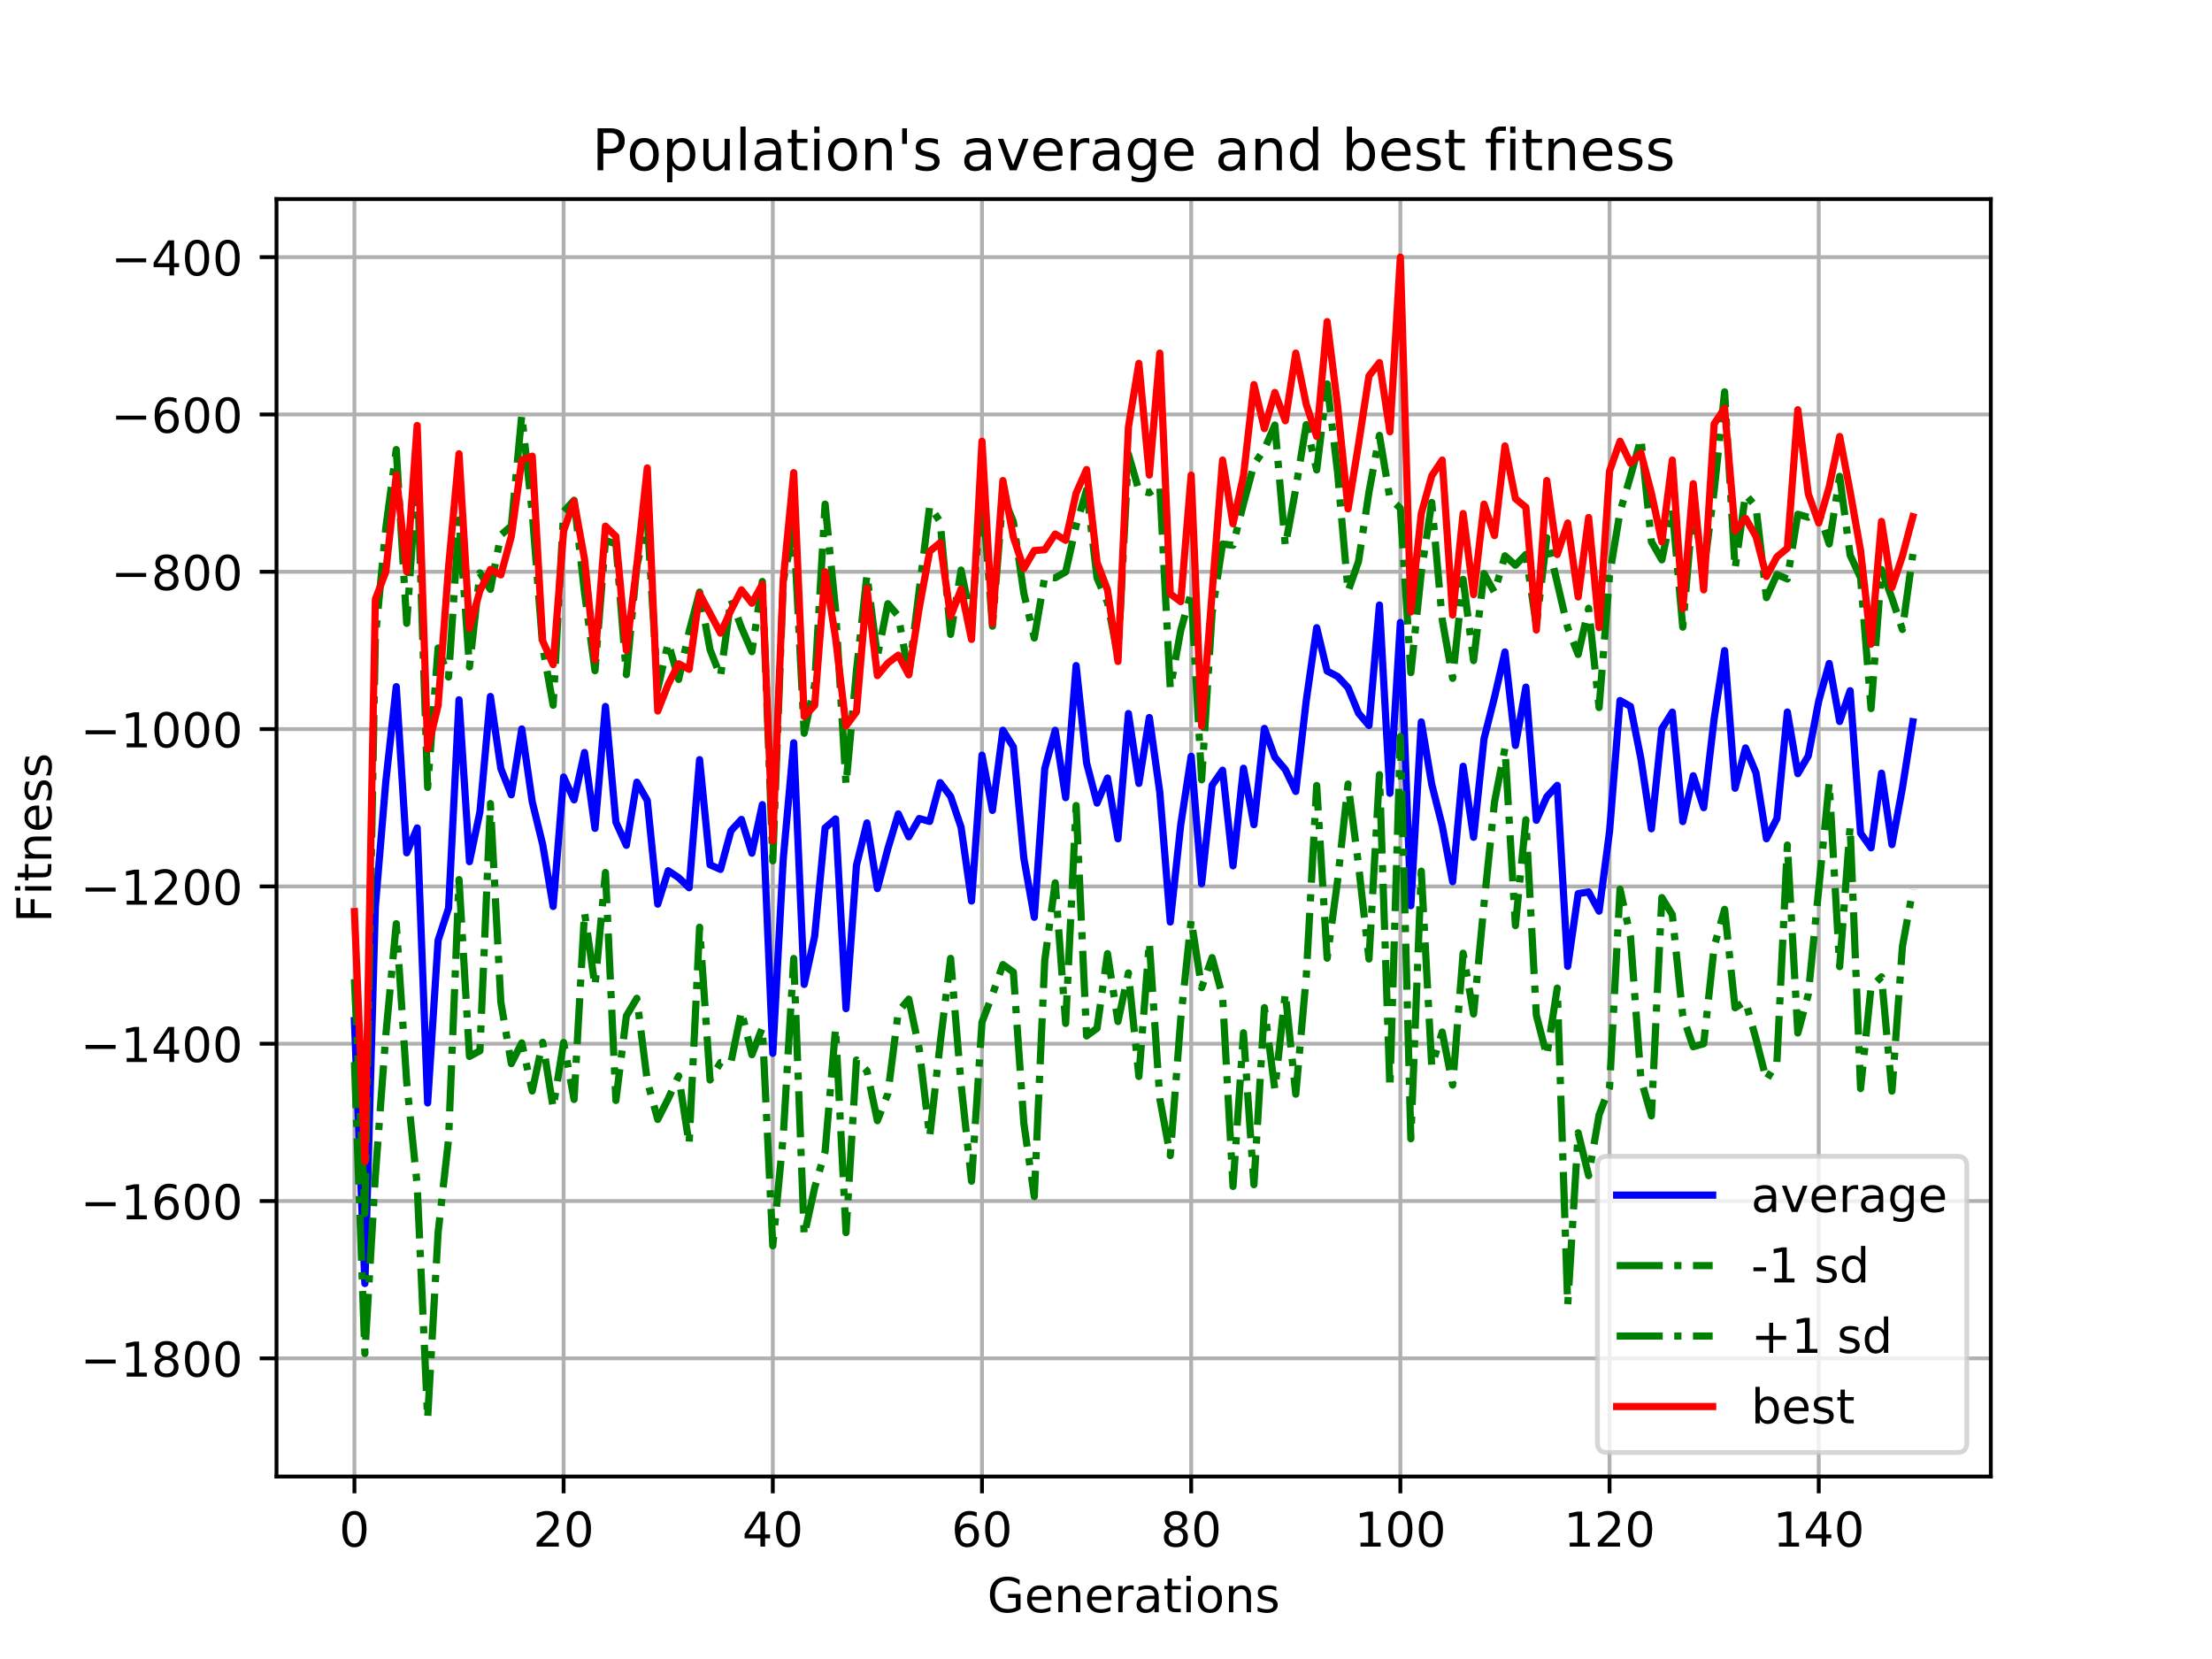 <?xml version="1.0" encoding="utf-8" standalone="no"?>
<!DOCTYPE svg PUBLIC "-//W3C//DTD SVG 1.1//EN"
  "http://www.w3.org/Graphics/SVG/1.1/DTD/svg11.dtd">
<!-- Created with matplotlib (https://matplotlib.org/) -->
<svg height="345.6pt" version="1.1" viewBox="0 0 460.8 345.6" width="460.8pt" xmlns="http://www.w3.org/2000/svg" xmlns:xlink="http://www.w3.org/1999/xlink">
 <defs>
  <style type="text/css">
*{stroke-linecap:butt;stroke-linejoin:round;}
  </style>
 </defs>
 <g id="figure_1">
  <g id="patch_1">
   <path d="M 0 345.6 
L 460.8 345.6 
L 460.8 0 
L 0 0 
z
" style="fill:#ffffff;"/>
  </g>
  <g id="axes_1">
   <g id="patch_2">
    <path d="M 57.6 307.584 
L 414.72 307.584 
L 414.72 41.472 
L 57.6 41.472 
z
" style="fill:#ffffff;"/>
   </g>
   <g id="matplotlib.axis_1">
    <g id="xtick_1">
     <g id="line2d_1">
      <path clip-path="url(#pb54d0f3dd9)" d="M 73.833 307.584 
L 73.833 41.472 
" style="fill:none;stroke:#b0b0b0;stroke-linecap:square;stroke-width:0.8;"/>
     </g>
     <g id="line2d_2">
      <defs>
       <path d="M 0 0 
L 0 3.5 
" id="m65de054821" style="stroke:#000000;stroke-width:0.8;"/>
      </defs>
      <g>
       <use style="stroke:#000000;stroke-width:0.8;" x="73.833" xlink:href="#m65de054821" y="307.584"/>
      </g>
     </g>
     <g id="text_1">
      <!-- 0 -->
      <defs>
       <path d="M 31.781 66.406 
Q 24.172 66.406 20.328 58.906 
Q 16.5 51.422 16.5 36.375 
Q 16.5 21.391 20.328 13.891 
Q 24.172 6.391 31.781 6.391 
Q 39.453 6.391 43.281 13.891 
Q 47.125 21.391 47.125 36.375 
Q 47.125 51.422 43.281 58.906 
Q 39.453 66.406 31.781 66.406 
z
M 31.781 74.219 
Q 44.047 74.219 50.516 64.516 
Q 56.984 54.828 56.984 36.375 
Q 56.984 17.969 50.516 8.266 
Q 44.047 -1.422 31.781 -1.422 
Q 19.531 -1.422 13.062 8.266 
Q 6.594 17.969 6.594 36.375 
Q 6.594 54.828 13.062 64.516 
Q 19.531 74.219 31.781 74.219 
z
" id="DejaVuSans-48"/>
      </defs>
      <g transform="translate(70.651 322.182)scale(0.1 -0.1)">
       <use xlink:href="#DejaVuSans-48"/>
      </g>
     </g>
    </g>
    <g id="xtick_2">
     <g id="line2d_3">
      <path clip-path="url(#pb54d0f3dd9)" d="M 117.411 307.584 
L 117.411 41.472 
" style="fill:none;stroke:#b0b0b0;stroke-linecap:square;stroke-width:0.8;"/>
     </g>
     <g id="line2d_4">
      <g>
       <use style="stroke:#000000;stroke-width:0.8;" x="117.411" xlink:href="#m65de054821" y="307.584"/>
      </g>
     </g>
     <g id="text_2">
      <!-- 20 -->
      <defs>
       <path d="M 19.188 8.297 
L 53.609 8.297 
L 53.609 0 
L 7.328 0 
L 7.328 8.297 
Q 12.938 14.109 22.625 23.891 
Q 32.328 33.688 34.812 36.531 
Q 39.547 41.844 41.422 45.531 
Q 43.312 49.219 43.312 52.781 
Q 43.312 58.594 39.234 62.25 
Q 35.156 65.922 28.609 65.922 
Q 23.969 65.922 18.812 64.312 
Q 13.672 62.703 7.812 59.422 
L 7.812 69.391 
Q 13.766 71.781 18.938 73 
Q 24.125 74.219 28.422 74.219 
Q 39.75 74.219 46.484 68.547 
Q 53.219 62.891 53.219 53.422 
Q 53.219 48.922 51.531 44.891 
Q 49.859 40.875 45.406 35.406 
Q 44.188 33.984 37.641 27.219 
Q 31.109 20.453 19.188 8.297 
z
" id="DejaVuSans-50"/>
      </defs>
      <g transform="translate(111.048 322.182)scale(0.1 -0.1)">
       <use xlink:href="#DejaVuSans-50"/>
       <use x="63.623" xlink:href="#DejaVuSans-48"/>
      </g>
     </g>
    </g>
    <g id="xtick_3">
     <g id="line2d_5">
      <path clip-path="url(#pb54d0f3dd9)" d="M 160.988 307.584 
L 160.988 41.472 
" style="fill:none;stroke:#b0b0b0;stroke-linecap:square;stroke-width:0.8;"/>
     </g>
     <g id="line2d_6">
      <g>
       <use style="stroke:#000000;stroke-width:0.8;" x="160.988" xlink:href="#m65de054821" y="307.584"/>
      </g>
     </g>
     <g id="text_3">
      <!-- 40 -->
      <defs>
       <path d="M 37.797 64.312 
L 12.891 25.391 
L 37.797 25.391 
z
M 35.203 72.906 
L 47.609 72.906 
L 47.609 25.391 
L 58.016 25.391 
L 58.016 17.188 
L 47.609 17.188 
L 47.609 0 
L 37.797 0 
L 37.797 17.188 
L 4.891 17.188 
L 4.891 26.703 
z
" id="DejaVuSans-52"/>
      </defs>
      <g transform="translate(154.626 322.182)scale(0.1 -0.1)">
       <use xlink:href="#DejaVuSans-52"/>
       <use x="63.623" xlink:href="#DejaVuSans-48"/>
      </g>
     </g>
    </g>
    <g id="xtick_4">
     <g id="line2d_7">
      <path clip-path="url(#pb54d0f3dd9)" d="M 204.566 307.584 
L 204.566 41.472 
" style="fill:none;stroke:#b0b0b0;stroke-linecap:square;stroke-width:0.8;"/>
     </g>
     <g id="line2d_8">
      <g>
       <use style="stroke:#000000;stroke-width:0.8;" x="204.566" xlink:href="#m65de054821" y="307.584"/>
      </g>
     </g>
     <g id="text_4">
      <!-- 60 -->
      <defs>
       <path d="M 33.016 40.375 
Q 26.375 40.375 22.484 35.828 
Q 18.609 31.297 18.609 23.391 
Q 18.609 15.531 22.484 10.953 
Q 26.375 6.391 33.016 6.391 
Q 39.656 6.391 43.531 10.953 
Q 47.406 15.531 47.406 23.391 
Q 47.406 31.297 43.531 35.828 
Q 39.656 40.375 33.016 40.375 
z
M 52.594 71.297 
L 52.594 62.312 
Q 48.875 64.062 45.094 64.984 
Q 41.312 65.922 37.594 65.922 
Q 27.828 65.922 22.672 59.328 
Q 17.531 52.734 16.797 39.406 
Q 19.672 43.656 24.016 45.922 
Q 28.375 48.188 33.594 48.188 
Q 44.578 48.188 50.953 41.516 
Q 57.328 34.859 57.328 23.391 
Q 57.328 12.156 50.688 5.359 
Q 44.047 -1.422 33.016 -1.422 
Q 20.359 -1.422 13.672 8.266 
Q 6.984 17.969 6.984 36.375 
Q 6.984 53.656 15.188 63.938 
Q 23.391 74.219 37.203 74.219 
Q 40.922 74.219 44.703 73.484 
Q 48.484 72.75 52.594 71.297 
z
" id="DejaVuSans-54"/>
      </defs>
      <g transform="translate(198.204 322.182)scale(0.1 -0.1)">
       <use xlink:href="#DejaVuSans-54"/>
       <use x="63.623" xlink:href="#DejaVuSans-48"/>
      </g>
     </g>
    </g>
    <g id="xtick_5">
     <g id="line2d_9">
      <path clip-path="url(#pb54d0f3dd9)" d="M 248.144 307.584 
L 248.144 41.472 
" style="fill:none;stroke:#b0b0b0;stroke-linecap:square;stroke-width:0.8;"/>
     </g>
     <g id="line2d_10">
      <g>
       <use style="stroke:#000000;stroke-width:0.8;" x="248.144" xlink:href="#m65de054821" y="307.584"/>
      </g>
     </g>
     <g id="text_5">
      <!-- 80 -->
      <defs>
       <path d="M 31.781 34.625 
Q 24.75 34.625 20.719 30.859 
Q 16.703 27.094 16.703 20.516 
Q 16.703 13.922 20.719 10.156 
Q 24.75 6.391 31.781 6.391 
Q 38.812 6.391 42.859 10.172 
Q 46.922 13.969 46.922 20.516 
Q 46.922 27.094 42.891 30.859 
Q 38.875 34.625 31.781 34.625 
z
M 21.922 38.812 
Q 15.578 40.375 12.031 44.719 
Q 8.5 49.078 8.5 55.328 
Q 8.5 64.062 14.719 69.141 
Q 20.953 74.219 31.781 74.219 
Q 42.672 74.219 48.875 69.141 
Q 55.078 64.062 55.078 55.328 
Q 55.078 49.078 51.531 44.719 
Q 48 40.375 41.703 38.812 
Q 48.828 37.156 52.797 32.312 
Q 56.781 27.484 56.781 20.516 
Q 56.781 9.906 50.312 4.234 
Q 43.844 -1.422 31.781 -1.422 
Q 19.734 -1.422 13.25 4.234 
Q 6.781 9.906 6.781 20.516 
Q 6.781 27.484 10.781 32.312 
Q 14.797 37.156 21.922 38.812 
z
M 18.312 54.391 
Q 18.312 48.734 21.844 45.562 
Q 25.391 42.391 31.781 42.391 
Q 38.141 42.391 41.719 45.562 
Q 45.312 48.734 45.312 54.391 
Q 45.312 60.062 41.719 63.234 
Q 38.141 66.406 31.781 66.406 
Q 25.391 66.406 21.844 63.234 
Q 18.312 60.062 18.312 54.391 
z
" id="DejaVuSans-56"/>
      </defs>
      <g transform="translate(241.781 322.182)scale(0.1 -0.1)">
       <use xlink:href="#DejaVuSans-56"/>
       <use x="63.623" xlink:href="#DejaVuSans-48"/>
      </g>
     </g>
    </g>
    <g id="xtick_6">
     <g id="line2d_11">
      <path clip-path="url(#pb54d0f3dd9)" d="M 291.722 307.584 
L 291.722 41.472 
" style="fill:none;stroke:#b0b0b0;stroke-linecap:square;stroke-width:0.8;"/>
     </g>
     <g id="line2d_12">
      <g>
       <use style="stroke:#000000;stroke-width:0.8;" x="291.722" xlink:href="#m65de054821" y="307.584"/>
      </g>
     </g>
     <g id="text_6">
      <!-- 100 -->
      <defs>
       <path d="M 12.406 8.297 
L 28.516 8.297 
L 28.516 63.922 
L 10.984 60.406 
L 10.984 69.391 
L 28.422 72.906 
L 38.281 72.906 
L 38.281 8.297 
L 54.391 8.297 
L 54.391 0 
L 12.406 0 
z
" id="DejaVuSans-49"/>
      </defs>
      <g transform="translate(282.178 322.182)scale(0.1 -0.1)">
       <use xlink:href="#DejaVuSans-49"/>
       <use x="63.623" xlink:href="#DejaVuSans-48"/>
       <use x="127.246" xlink:href="#DejaVuSans-48"/>
      </g>
     </g>
    </g>
    <g id="xtick_7">
     <g id="line2d_13">
      <path clip-path="url(#pb54d0f3dd9)" d="M 335.299 307.584 
L 335.299 41.472 
" style="fill:none;stroke:#b0b0b0;stroke-linecap:square;stroke-width:0.8;"/>
     </g>
     <g id="line2d_14">
      <g>
       <use style="stroke:#000000;stroke-width:0.8;" x="335.299" xlink:href="#m65de054821" y="307.584"/>
      </g>
     </g>
     <g id="text_7">
      <!-- 120 -->
      <g transform="translate(325.756 322.182)scale(0.1 -0.1)">
       <use xlink:href="#DejaVuSans-49"/>
       <use x="63.623" xlink:href="#DejaVuSans-50"/>
       <use x="127.246" xlink:href="#DejaVuSans-48"/>
      </g>
     </g>
    </g>
    <g id="xtick_8">
     <g id="line2d_15">
      <path clip-path="url(#pb54d0f3dd9)" d="M 378.877 307.584 
L 378.877 41.472 
" style="fill:none;stroke:#b0b0b0;stroke-linecap:square;stroke-width:0.8;"/>
     </g>
     <g id="line2d_16">
      <g>
       <use style="stroke:#000000;stroke-width:0.8;" x="378.877" xlink:href="#m65de054821" y="307.584"/>
      </g>
     </g>
     <g id="text_8">
      <!-- 140 -->
      <g transform="translate(369.334 322.182)scale(0.1 -0.1)">
       <use xlink:href="#DejaVuSans-49"/>
       <use x="63.623" xlink:href="#DejaVuSans-52"/>
       <use x="127.246" xlink:href="#DejaVuSans-48"/>
      </g>
     </g>
    </g>
    <g id="text_9">
     <!-- Generations -->
     <defs>
      <path d="M 59.516 10.406 
L 59.516 29.984 
L 43.406 29.984 
L 43.406 38.094 
L 69.281 38.094 
L 69.281 6.781 
Q 63.578 2.734 56.688 0.656 
Q 49.812 -1.422 42 -1.422 
Q 24.906 -1.422 15.25 8.562 
Q 5.609 18.562 5.609 36.375 
Q 5.609 54.25 15.25 64.234 
Q 24.906 74.219 42 74.219 
Q 49.125 74.219 55.547 72.453 
Q 61.969 70.703 67.391 67.281 
L 67.391 56.781 
Q 61.922 61.422 55.766 63.766 
Q 49.609 66.109 42.828 66.109 
Q 29.438 66.109 22.719 58.641 
Q 16.016 51.172 16.016 36.375 
Q 16.016 21.625 22.719 14.156 
Q 29.438 6.688 42.828 6.688 
Q 48.047 6.688 52.141 7.594 
Q 56.25 8.5 59.516 10.406 
z
" id="DejaVuSans-71"/>
      <path d="M 56.203 29.594 
L 56.203 25.203 
L 14.891 25.203 
Q 15.484 15.922 20.484 11.062 
Q 25.484 6.203 34.422 6.203 
Q 39.594 6.203 44.453 7.469 
Q 49.312 8.734 54.109 11.281 
L 54.109 2.781 
Q 49.266 0.734 44.188 -0.344 
Q 39.109 -1.422 33.891 -1.422 
Q 20.797 -1.422 13.156 6.188 
Q 5.516 13.812 5.516 26.812 
Q 5.516 40.234 12.766 48.109 
Q 20.016 56 32.328 56 
Q 43.359 56 49.781 48.891 
Q 56.203 41.797 56.203 29.594 
z
M 47.219 32.234 
Q 47.125 39.594 43.094 43.984 
Q 39.062 48.391 32.422 48.391 
Q 24.906 48.391 20.391 44.141 
Q 15.875 39.891 15.188 32.172 
z
" id="DejaVuSans-101"/>
      <path d="M 54.891 33.016 
L 54.891 0 
L 45.906 0 
L 45.906 32.719 
Q 45.906 40.484 42.875 44.328 
Q 39.844 48.188 33.797 48.188 
Q 26.516 48.188 22.312 43.547 
Q 18.109 38.922 18.109 30.906 
L 18.109 0 
L 9.078 0 
L 9.078 54.688 
L 18.109 54.688 
L 18.109 46.188 
Q 21.344 51.125 25.703 53.562 
Q 30.078 56 35.797 56 
Q 45.219 56 50.047 50.172 
Q 54.891 44.344 54.891 33.016 
z
" id="DejaVuSans-110"/>
      <path d="M 41.109 46.297 
Q 39.594 47.172 37.812 47.578 
Q 36.031 48 33.891 48 
Q 26.266 48 22.188 43.047 
Q 18.109 38.094 18.109 28.812 
L 18.109 0 
L 9.078 0 
L 9.078 54.688 
L 18.109 54.688 
L 18.109 46.188 
Q 20.953 51.172 25.484 53.578 
Q 30.031 56 36.531 56 
Q 37.453 56 38.578 55.875 
Q 39.703 55.766 41.062 55.516 
z
" id="DejaVuSans-114"/>
      <path d="M 34.281 27.484 
Q 23.391 27.484 19.188 25 
Q 14.984 22.516 14.984 16.5 
Q 14.984 11.719 18.141 8.906 
Q 21.297 6.109 26.703 6.109 
Q 34.188 6.109 38.703 11.406 
Q 43.219 16.703 43.219 25.484 
L 43.219 27.484 
z
M 52.203 31.203 
L 52.203 0 
L 43.219 0 
L 43.219 8.297 
Q 40.141 3.328 35.547 0.953 
Q 30.953 -1.422 24.312 -1.422 
Q 15.922 -1.422 10.953 3.297 
Q 6 8.016 6 15.922 
Q 6 25.141 12.172 29.828 
Q 18.359 34.516 30.609 34.516 
L 43.219 34.516 
L 43.219 35.406 
Q 43.219 41.609 39.141 45 
Q 35.062 48.391 27.688 48.391 
Q 23 48.391 18.547 47.266 
Q 14.109 46.141 10.016 43.891 
L 10.016 52.203 
Q 14.938 54.109 19.578 55.047 
Q 24.219 56 28.609 56 
Q 40.484 56 46.344 49.844 
Q 52.203 43.703 52.203 31.203 
z
" id="DejaVuSans-97"/>
      <path d="M 18.312 70.219 
L 18.312 54.688 
L 36.812 54.688 
L 36.812 47.703 
L 18.312 47.703 
L 18.312 18.016 
Q 18.312 11.328 20.141 9.422 
Q 21.969 7.516 27.594 7.516 
L 36.812 7.516 
L 36.812 0 
L 27.594 0 
Q 17.188 0 13.234 3.875 
Q 9.281 7.766 9.281 18.016 
L 9.281 47.703 
L 2.688 47.703 
L 2.688 54.688 
L 9.281 54.688 
L 9.281 70.219 
z
" id="DejaVuSans-116"/>
      <path d="M 9.422 54.688 
L 18.406 54.688 
L 18.406 0 
L 9.422 0 
z
M 9.422 75.984 
L 18.406 75.984 
L 18.406 64.594 
L 9.422 64.594 
z
" id="DejaVuSans-105"/>
      <path d="M 30.609 48.391 
Q 23.391 48.391 19.188 42.75 
Q 14.984 37.109 14.984 27.297 
Q 14.984 17.484 19.156 11.844 
Q 23.344 6.203 30.609 6.203 
Q 37.797 6.203 41.984 11.859 
Q 46.188 17.531 46.188 27.297 
Q 46.188 37.016 41.984 42.703 
Q 37.797 48.391 30.609 48.391 
z
M 30.609 56 
Q 42.328 56 49.016 48.375 
Q 55.719 40.766 55.719 27.297 
Q 55.719 13.875 49.016 6.219 
Q 42.328 -1.422 30.609 -1.422 
Q 18.844 -1.422 12.172 6.219 
Q 5.516 13.875 5.516 27.297 
Q 5.516 40.766 12.172 48.375 
Q 18.844 56 30.609 56 
z
" id="DejaVuSans-111"/>
      <path d="M 44.281 53.078 
L 44.281 44.578 
Q 40.484 46.531 36.375 47.5 
Q 32.281 48.484 27.875 48.484 
Q 21.188 48.484 17.844 46.438 
Q 14.5 44.391 14.5 40.281 
Q 14.5 37.156 16.891 35.375 
Q 19.281 33.594 26.516 31.984 
L 29.594 31.297 
Q 39.156 29.25 43.188 25.516 
Q 47.219 21.781 47.219 15.094 
Q 47.219 7.469 41.188 3.016 
Q 35.156 -1.422 24.609 -1.422 
Q 20.219 -1.422 15.453 -0.562 
Q 10.688 0.297 5.422 2 
L 5.422 11.281 
Q 10.406 8.688 15.234 7.391 
Q 20.062 6.109 24.812 6.109 
Q 31.156 6.109 34.562 8.281 
Q 37.984 10.453 37.984 14.406 
Q 37.984 18.062 35.516 20.016 
Q 33.062 21.969 24.703 23.781 
L 21.578 24.516 
Q 13.234 26.266 9.516 29.906 
Q 5.812 33.547 5.812 39.891 
Q 5.812 47.609 11.281 51.797 
Q 16.75 56 26.812 56 
Q 31.781 56 36.172 55.266 
Q 40.578 54.547 44.281 53.078 
z
" id="DejaVuSans-115"/>
     </defs>
     <g transform="translate(205.662 335.861)scale(0.1 -0.1)">
      <use xlink:href="#DejaVuSans-71"/>
      <use x="77.49" xlink:href="#DejaVuSans-101"/>
      <use x="139.014" xlink:href="#DejaVuSans-110"/>
      <use x="202.393" xlink:href="#DejaVuSans-101"/>
      <use x="263.916" xlink:href="#DejaVuSans-114"/>
      <use x="305.029" xlink:href="#DejaVuSans-97"/>
      <use x="366.309" xlink:href="#DejaVuSans-116"/>
      <use x="405.518" xlink:href="#DejaVuSans-105"/>
      <use x="433.301" xlink:href="#DejaVuSans-111"/>
      <use x="494.482" xlink:href="#DejaVuSans-110"/>
      <use x="557.861" xlink:href="#DejaVuSans-115"/>
     </g>
    </g>
   </g>
   <g id="matplotlib.axis_2">
    <g id="ytick_1">
     <g id="line2d_17">
      <path clip-path="url(#pb54d0f3dd9)" d="M 57.6 282.974 
L 414.72 282.974 
" style="fill:none;stroke:#b0b0b0;stroke-linecap:square;stroke-width:0.8;"/>
     </g>
     <g id="line2d_18">
      <defs>
       <path d="M 0 0 
L -3.5 0 
" id="mb002c8ef7f" style="stroke:#000000;stroke-width:0.8;"/>
      </defs>
      <g>
       <use style="stroke:#000000;stroke-width:0.8;" x="57.6" xlink:href="#mb002c8ef7f" y="282.974"/>
      </g>
     </g>
     <g id="text_10">
      <!-- −1800 -->
      <defs>
       <path d="M 10.594 35.5 
L 73.188 35.5 
L 73.188 27.203 
L 10.594 27.203 
z
" id="DejaVuSans-8722"/>
      </defs>
      <g transform="translate(16.77 286.773)scale(0.1 -0.1)">
       <use xlink:href="#DejaVuSans-8722"/>
       <use x="83.789" xlink:href="#DejaVuSans-49"/>
       <use x="147.412" xlink:href="#DejaVuSans-56"/>
       <use x="211.035" xlink:href="#DejaVuSans-48"/>
       <use x="274.658" xlink:href="#DejaVuSans-48"/>
      </g>
     </g>
    </g>
    <g id="ytick_2">
     <g id="line2d_19">
      <path clip-path="url(#pb54d0f3dd9)" d="M 57.6 250.202 
L 414.72 250.202 
" style="fill:none;stroke:#b0b0b0;stroke-linecap:square;stroke-width:0.8;"/>
     </g>
     <g id="line2d_20">
      <g>
       <use style="stroke:#000000;stroke-width:0.8;" x="57.6" xlink:href="#mb002c8ef7f" y="250.202"/>
      </g>
     </g>
     <g id="text_11">
      <!-- −1600 -->
      <g transform="translate(16.77 254.001)scale(0.1 -0.1)">
       <use xlink:href="#DejaVuSans-8722"/>
       <use x="83.789" xlink:href="#DejaVuSans-49"/>
       <use x="147.412" xlink:href="#DejaVuSans-54"/>
       <use x="211.035" xlink:href="#DejaVuSans-48"/>
       <use x="274.658" xlink:href="#DejaVuSans-48"/>
      </g>
     </g>
    </g>
    <g id="ytick_3">
     <g id="line2d_21">
      <path clip-path="url(#pb54d0f3dd9)" d="M 57.6 217.429 
L 414.72 217.429 
" style="fill:none;stroke:#b0b0b0;stroke-linecap:square;stroke-width:0.8;"/>
     </g>
     <g id="line2d_22">
      <g>
       <use style="stroke:#000000;stroke-width:0.8;" x="57.6" xlink:href="#mb002c8ef7f" y="217.429"/>
      </g>
     </g>
     <g id="text_12">
      <!-- −1400 -->
      <g transform="translate(16.77 221.229)scale(0.1 -0.1)">
       <use xlink:href="#DejaVuSans-8722"/>
       <use x="83.789" xlink:href="#DejaVuSans-49"/>
       <use x="147.412" xlink:href="#DejaVuSans-52"/>
       <use x="211.035" xlink:href="#DejaVuSans-48"/>
       <use x="274.658" xlink:href="#DejaVuSans-48"/>
      </g>
     </g>
    </g>
    <g id="ytick_4">
     <g id="line2d_23">
      <path clip-path="url(#pb54d0f3dd9)" d="M 57.6 184.657 
L 414.72 184.657 
" style="fill:none;stroke:#b0b0b0;stroke-linecap:square;stroke-width:0.8;"/>
     </g>
     <g id="line2d_24">
      <g>
       <use style="stroke:#000000;stroke-width:0.8;" x="57.6" xlink:href="#mb002c8ef7f" y="184.657"/>
      </g>
     </g>
     <g id="text_13">
      <!-- −1200 -->
      <g transform="translate(16.77 188.456)scale(0.1 -0.1)">
       <use xlink:href="#DejaVuSans-8722"/>
       <use x="83.789" xlink:href="#DejaVuSans-49"/>
       <use x="147.412" xlink:href="#DejaVuSans-50"/>
       <use x="211.035" xlink:href="#DejaVuSans-48"/>
       <use x="274.658" xlink:href="#DejaVuSans-48"/>
      </g>
     </g>
    </g>
    <g id="ytick_5">
     <g id="line2d_25">
      <path clip-path="url(#pb54d0f3dd9)" d="M 57.6 151.885 
L 414.72 151.885 
" style="fill:none;stroke:#b0b0b0;stroke-linecap:square;stroke-width:0.8;"/>
     </g>
     <g id="line2d_26">
      <g>
       <use style="stroke:#000000;stroke-width:0.8;" x="57.6" xlink:href="#mb002c8ef7f" y="151.885"/>
      </g>
     </g>
     <g id="text_14">
      <!-- −1000 -->
      <g transform="translate(16.77 155.684)scale(0.1 -0.1)">
       <use xlink:href="#DejaVuSans-8722"/>
       <use x="83.789" xlink:href="#DejaVuSans-49"/>
       <use x="147.412" xlink:href="#DejaVuSans-48"/>
       <use x="211.035" xlink:href="#DejaVuSans-48"/>
       <use x="274.658" xlink:href="#DejaVuSans-48"/>
      </g>
     </g>
    </g>
    <g id="ytick_6">
     <g id="line2d_27">
      <path clip-path="url(#pb54d0f3dd9)" d="M 57.6 119.113 
L 414.72 119.113 
" style="fill:none;stroke:#b0b0b0;stroke-linecap:square;stroke-width:0.8;"/>
     </g>
     <g id="line2d_28">
      <g>
       <use style="stroke:#000000;stroke-width:0.8;" x="57.6" xlink:href="#mb002c8ef7f" y="119.113"/>
      </g>
     </g>
     <g id="text_15">
      <!-- −800 -->
      <g transform="translate(23.133 122.912)scale(0.1 -0.1)">
       <use xlink:href="#DejaVuSans-8722"/>
       <use x="83.789" xlink:href="#DejaVuSans-56"/>
       <use x="147.412" xlink:href="#DejaVuSans-48"/>
       <use x="211.035" xlink:href="#DejaVuSans-48"/>
      </g>
     </g>
    </g>
    <g id="ytick_7">
     <g id="line2d_29">
      <path clip-path="url(#pb54d0f3dd9)" d="M 57.6 86.34 
L 414.72 86.34 
" style="fill:none;stroke:#b0b0b0;stroke-linecap:square;stroke-width:0.8;"/>
     </g>
     <g id="line2d_30">
      <g>
       <use style="stroke:#000000;stroke-width:0.8;" x="57.6" xlink:href="#mb002c8ef7f" y="86.34"/>
      </g>
     </g>
     <g id="text_16">
      <!-- −600 -->
      <g transform="translate(23.133 90.139)scale(0.1 -0.1)">
       <use xlink:href="#DejaVuSans-8722"/>
       <use x="83.789" xlink:href="#DejaVuSans-54"/>
       <use x="147.412" xlink:href="#DejaVuSans-48"/>
       <use x="211.035" xlink:href="#DejaVuSans-48"/>
      </g>
     </g>
    </g>
    <g id="ytick_8">
     <g id="line2d_31">
      <path clip-path="url(#pb54d0f3dd9)" d="M 57.6 53.568 
L 414.72 53.568 
" style="fill:none;stroke:#b0b0b0;stroke-linecap:square;stroke-width:0.8;"/>
     </g>
     <g id="line2d_32">
      <g>
       <use style="stroke:#000000;stroke-width:0.8;" x="57.6" xlink:href="#mb002c8ef7f" y="53.568"/>
      </g>
     </g>
     <g id="text_17">
      <!-- −400 -->
      <g transform="translate(23.133 57.367)scale(0.1 -0.1)">
       <use xlink:href="#DejaVuSans-8722"/>
       <use x="83.789" xlink:href="#DejaVuSans-52"/>
       <use x="147.412" xlink:href="#DejaVuSans-48"/>
       <use x="211.035" xlink:href="#DejaVuSans-48"/>
      </g>
     </g>
    </g>
    <g id="text_18">
     <!-- Fitness -->
     <defs>
      <path d="M 9.812 72.906 
L 51.703 72.906 
L 51.703 64.594 
L 19.672 64.594 
L 19.672 43.109 
L 48.578 43.109 
L 48.578 34.812 
L 19.672 34.812 
L 19.672 0 
L 9.812 0 
z
" id="DejaVuSans-70"/>
     </defs>
     <g transform="translate(10.691 192.202)rotate(-90)scale(0.1 -0.1)">
      <use xlink:href="#DejaVuSans-70"/>
      <use x="57.41" xlink:href="#DejaVuSans-105"/>
      <use x="85.193" xlink:href="#DejaVuSans-116"/>
      <use x="124.402" xlink:href="#DejaVuSans-110"/>
      <use x="187.781" xlink:href="#DejaVuSans-101"/>
      <use x="249.305" xlink:href="#DejaVuSans-115"/>
      <use x="301.404" xlink:href="#DejaVuSans-115"/>
     </g>
    </g>
   </g>
   <g id="line2d_33">
    <path clip-path="url(#pb54d0f3dd9)" d="M 73.833 212.622 
L 76.012 267.381 
L 78.191 188.904 
L 80.369 162.834 
L 82.548 143.036 
L 84.727 177.657 
L 86.906 172.476 
L 89.085 229.761 
L 91.264 195.888 
L 93.443 189.196 
L 95.622 145.779 
L 97.801 179.502 
L 99.979 169.116 
L 102.158 145.088 
L 104.337 160.107 
L 106.516 165.577 
L 108.695 151.859 
L 110.874 167.039 
L 113.053 175.93 
L 115.232 188.835 
L 117.411 161.874 
L 119.589 166.626 
L 121.768 156.755 
L 123.947 172.564 
L 126.126 147.172 
L 128.305 171.273 
L 130.484 176.09 
L 132.663 162.939 
L 134.842 166.767 
L 137.021 188.357 
L 139.199 181.396 
L 141.378 182.835 
L 143.557 184.936 
L 145.736 158.249 
L 147.915 180.154 
L 150.094 181.114 
L 152.273 173.069 
L 154.452 170.699 
L 156.631 177.736 
L 158.809 167.619 
L 160.988 219.425 
L 163.167 178.909 
L 165.346 154.739 
L 167.525 205.071 
L 169.704 195.066 
L 171.883 172.462 
L 174.062 170.604 
L 176.241 210.121 
L 178.419 180.249 
L 180.598 171.424 
L 182.777 185.106 
L 184.956 176.811 
L 187.135 169.542 
L 189.314 174.314 
L 191.493 170.513 
L 193.672 171.125 
L 195.851 163.034 
L 198.029 165.901 
L 200.208 172.322 
L 202.387 187.702 
L 204.566 157.305 
L 206.745 168.821 
L 208.924 152.131 
L 211.103 155.598 
L 213.282 178.778 
L 215.461 191.09 
L 217.639 160.124 
L 219.818 152.137 
L 221.997 166.17 
L 224.176 138.648 
L 226.355 158.934 
L 228.534 167.298 
L 230.713 162.074 
L 232.892 174.74 
L 235.071 148.65 
L 237.249 163.201 
L 239.428 149.473 
L 241.607 165.059 
L 243.786 192.073 
L 245.965 171.83 
L 248.144 157.551 
L 250.323 184.103 
L 252.502 163.591 
L 254.681 160.451 
L 256.859 180.37 
L 259.038 160.042 
L 261.217 171.794 
L 263.396 151.744 
L 265.575 157.751 
L 267.754 160.314 
L 269.933 164.872 
L 272.112 145.973 
L 274.291 130.763 
L 276.469 139.795 
L 278.648 140.926 
L 280.827 143.259 
L 283.006 148.565 
L 285.185 151.134 
L 287.364 126.034 
L 289.543 165.256 
L 291.722 129.672 
L 293.901 188.672 
L 296.079 150.387 
L 298.258 163.398 
L 300.437 172.023 
L 302.616 183.68 
L 304.795 159.632 
L 306.974 174.429 
L 309.153 153.884 
L 311.332 145.245 
L 313.511 135.817 
L 315.689 155.287 
L 317.868 143.135 
L 320.047 170.886 
L 322.226 165.977 
L 324.405 163.604 
L 326.584 201.315 
L 328.763 186.158 
L 330.942 185.811 
L 333.121 189.819 
L 335.299 173.187 
L 337.478 145.933 
L 339.657 147.166 
L 341.836 158.089 
L 344.015 172.649 
L 346.194 151.806 
L 348.373 148.352 
L 350.552 171.152 
L 352.731 161.608 
L 354.909 168.255 
L 357.088 149.732 
L 359.267 135.528 
L 361.446 164.204 
L 363.625 155.804 
L 365.804 161.005 
L 367.983 174.73 
L 370.162 170.516 
L 372.341 148.326 
L 374.519 161.166 
L 376.698 157.466 
L 378.877 146.012 
L 381.056 138.209 
L 383.235 150.302 
L 385.414 143.892 
L 387.593 173.56 
L 389.772 176.618 
L 391.951 161.064 
L 394.129 175.949 
L 396.308 164.155 
L 398.487 150.351 
L 398.487 150.351 
" style="fill:none;stroke:#0000ff;stroke-linecap:square;stroke-width:1.5;"/>
   </g>
   <g id="line2d_34">
    <path clip-path="url(#pb54d0f3dd9)" d="M 73.833 221.264 
L 76.012 281.968 
L 78.191 244.923 
L 80.369 215.646 
L 82.548 192.417 
L 84.727 225.457 
L 86.906 246.9 
L 89.085 295.488 
L 91.264 256.786 
L 93.443 237.351 
L 95.622 183.241 
L 97.801 220.076 
L 99.979 218.896 
L 102.158 167.4 
L 104.337 208.759 
L 106.516 221.575 
L 108.695 217.256 
L 110.874 227.27 
L 113.053 217.124 
L 115.232 230.754 
L 117.411 217.156 
L 119.589 229.036 
L 121.768 190.055 
L 123.947 205.405 
L 126.126 181.75 
L 128.305 229.249 
L 130.484 211.641 
L 132.663 207.963 
L 134.842 225.207 
L 137.021 233.208 
L 139.199 228.891 
L 141.378 224.136 
L 143.557 238.306 
L 145.736 193.159 
L 147.915 224.981 
L 150.094 221.346 
L 152.273 221.3 
L 154.452 210.66 
L 156.631 219.718 
L 158.809 214.105 
L 160.988 259.524 
L 163.167 236.643 
L 165.346 199.67 
L 167.525 257.391 
L 169.704 247.443 
L 171.883 239.907 
L 174.062 214.183 
L 176.241 256.776 
L 178.419 220.818 
L 180.598 223.084 
L 182.777 233.46 
L 184.956 227.859 
L 187.135 210.76 
L 189.314 208.141 
L 191.493 218.505 
L 193.672 236.825 
L 195.851 217.392 
L 198.029 199.647 
L 200.208 225.879 
L 202.387 246.053 
L 204.566 212.954 
L 206.745 207.196 
L 208.924 200.94 
L 211.103 202.516 
L 213.282 233.988 
L 215.461 249.268 
L 217.639 200.07 
L 219.818 183.907 
L 221.997 213.202 
L 224.176 167.804 
L 226.355 215.804 
L 228.534 214.21 
L 230.713 198.661 
L 232.892 212.809 
L 235.071 202.679 
L 237.249 224.25 
L 239.428 196.296 
L 241.607 228.863 
L 243.786 240.732 
L 245.965 212.327 
L 248.144 191.619 
L 250.323 205.755 
L 252.502 199.488 
L 254.681 207.574 
L 256.859 247.153 
L 259.038 215.143 
L 261.217 246.793 
L 263.396 209.911 
L 265.575 226.967 
L 267.754 206.89 
L 269.933 227.94 
L 272.112 203.486 
L 274.291 163.63 
L 276.469 199.611 
L 278.648 183.429 
L 280.827 163.33 
L 283.006 180.194 
L 285.185 199.777 
L 287.364 161.37 
L 289.543 226.689 
L 291.722 153.46 
L 293.901 237.218 
L 296.079 181.478 
L 298.258 222.13 
L 300.437 214.989 
L 302.616 226.046 
L 304.795 198.572 
L 306.974 211.242 
L 309.153 188.273 
L 311.332 167.085 
L 313.511 155.849 
L 315.689 192.826 
L 317.868 170.772 
L 320.047 211.481 
L 322.226 219.927 
L 324.405 205.832 
L 326.584 271.858 
L 328.763 235.983 
L 330.942 244.91 
L 333.121 232.237 
L 335.299 226.545 
L 337.478 185.227 
L 339.657 195.095 
L 341.836 224.807 
L 344.015 232.469 
L 346.194 186.985 
L 348.373 190.543 
L 350.552 211.656 
L 352.731 218.056 
L 354.909 217.432 
L 357.088 197.228 
L 359.267 189.426 
L 361.446 209.946 
L 363.625 208.602 
L 365.804 216.433 
L 367.983 224.955 
L 370.162 221.354 
L 372.341 176.037 
L 374.519 215.197 
L 376.698 207.174 
L 381.056 163.098 
L 383.235 201.374 
L 385.414 172.158 
L 387.593 226.774 
L 389.772 205.624 
L 391.951 203.499 
L 394.129 227.293 
L 396.308 197.174 
L 398.487 185.292 
L 398.487 185.292 
" style="fill:none;stroke:#008000;stroke-dasharray:9.6,2.4,1.5,2.4;stroke-dashoffset:0;stroke-width:1.5;"/>
   </g>
   <g id="line2d_35">
    <path clip-path="url(#pb54d0f3dd9)" d="M 73.833 203.979 
L 76.012 252.793 
L 78.191 132.885 
L 80.369 110.022 
L 82.548 93.655 
L 84.727 129.857 
L 86.906 98.051 
L 89.085 164.035 
L 91.264 134.99 
L 93.443 141.041 
L 95.622 108.317 
L 97.801 138.928 
L 99.979 119.336 
L 102.158 122.776 
L 104.337 111.456 
L 106.516 109.579 
L 108.695 86.461 
L 110.874 106.808 
L 113.053 134.736 
L 115.232 146.917 
L 117.411 106.592 
L 119.589 104.216 
L 121.768 123.455 
L 123.947 139.724 
L 126.126 112.594 
L 128.305 113.296 
L 130.484 140.54 
L 132.663 117.915 
L 134.842 108.327 
L 137.021 143.506 
L 139.199 133.901 
L 141.378 141.534 
L 143.557 131.565 
L 145.736 123.339 
L 147.915 135.328 
L 150.094 140.883 
L 152.273 124.837 
L 154.452 130.739 
L 156.631 135.753 
L 158.809 121.133 
L 160.988 179.327 
L 163.167 121.174 
L 165.346 109.809 
L 167.525 152.751 
L 169.704 142.688 
L 171.883 105.018 
L 174.062 127.025 
L 176.241 163.466 
L 178.419 139.68 
L 180.598 119.763 
L 182.777 136.752 
L 184.956 125.764 
L 187.135 128.325 
L 189.314 140.487 
L 193.672 105.426 
L 195.851 108.676 
L 198.029 132.156 
L 200.208 118.764 
L 202.387 129.35 
L 204.566 101.657 
L 206.745 130.447 
L 208.924 103.321 
L 211.103 108.68 
L 213.282 123.567 
L 215.461 132.912 
L 217.639 120.178 
L 219.818 120.368 
L 221.997 119.139 
L 224.176 109.492 
L 226.355 102.064 
L 228.534 120.385 
L 230.713 125.486 
L 232.892 136.671 
L 235.071 94.621 
L 237.249 102.152 
L 239.428 102.65 
L 241.607 101.256 
L 243.786 143.415 
L 245.965 131.333 
L 248.144 123.483 
L 250.323 162.451 
L 252.502 127.694 
L 254.681 113.328 
L 256.859 113.588 
L 259.038 104.94 
L 261.217 96.795 
L 263.396 93.577 
L 265.575 88.535 
L 267.754 113.738 
L 269.933 101.805 
L 272.112 88.46 
L 274.291 97.896 
L 276.469 79.979 
L 278.648 98.422 
L 280.827 123.189 
L 283.006 116.936 
L 285.185 102.491 
L 287.364 90.698 
L 289.543 103.823 
L 291.722 105.883 
L 293.901 140.125 
L 296.079 119.296 
L 298.258 104.666 
L 300.437 129.058 
L 302.616 141.315 
L 304.795 120.692 
L 306.974 137.616 
L 309.153 119.495 
L 311.332 123.405 
L 313.511 115.784 
L 315.689 117.747 
L 317.868 115.497 
L 320.047 130.291 
L 322.226 112.027 
L 326.584 130.772 
L 328.763 136.333 
L 330.942 126.711 
L 333.121 147.4 
L 335.299 119.828 
L 337.478 106.639 
L 339.657 99.237 
L 341.836 91.37 
L 344.015 112.829 
L 346.194 116.627 
L 348.373 106.161 
L 350.552 130.647 
L 352.731 105.16 
L 354.909 119.078 
L 357.088 102.235 
L 359.267 81.63 
L 361.446 118.462 
L 363.625 103.007 
L 365.804 105.577 
L 367.983 124.505 
L 370.162 119.678 
L 372.341 120.615 
L 374.519 107.135 
L 376.698 107.758 
L 378.877 106.642 
L 381.056 113.32 
L 383.235 99.229 
L 385.414 115.626 
L 387.593 120.347 
L 389.772 147.612 
L 391.951 118.63 
L 394.129 124.606 
L 396.308 131.135 
L 398.487 115.411 
L 398.487 115.411 
" style="fill:none;stroke:#008000;stroke-dasharray:9.6,2.4,1.5,2.4;stroke-dashoffset:0;stroke-width:1.5;"/>
   </g>
   <g id="line2d_36">
    <path clip-path="url(#pb54d0f3dd9)" d="M 73.833 189.901 
L 76.012 242.008 
L 78.191 124.848 
L 80.369 119.113 
L 82.548 98.958 
L 84.727 119.113 
L 86.906 88.634 
L 89.085 155.981 
L 91.264 146.969 
L 93.443 118.129 
L 95.622 94.533 
L 97.801 130.911 
L 99.979 123.045 
L 102.158 118.621 
L 104.337 119.768 
L 106.516 111.739 
L 108.695 95.844 
L 110.874 95.025 
L 113.053 133.532 
L 115.232 138.448 
L 117.411 110.592 
L 119.589 104.365 
L 121.768 116.491 
L 123.947 137.465 
L 126.126 109.609 
L 128.305 111.739 
L 130.484 135.499 
L 132.663 117.802 
L 134.842 97.483 
L 137.021 148.116 
L 139.199 142.545 
L 141.378 138.284 
L 143.557 139.431 
L 145.736 123.701 
L 150.094 131.894 
L 152.273 127.142 
L 154.452 122.881 
L 156.631 125.667 
L 158.809 121.734 
L 160.988 175.153 
L 163.167 120.751 
L 165.346 98.466 
L 167.525 149.263 
L 169.704 146.969 
L 171.883 119.113 
L 174.062 132.877 
L 176.241 151.229 
L 178.419 148.28 
L 180.598 122.554 
L 182.777 140.742 
L 184.956 138.12 
L 187.135 136.482 
L 189.314 140.578 
L 191.493 126.65 
L 193.672 114.852 
L 195.851 113.05 
L 198.029 128.453 
L 200.208 122.717 
L 202.387 133.205 
L 204.566 91.912 
L 206.745 129.927 
L 208.924 100.105 
L 211.103 111.903 
L 213.282 118.457 
L 215.461 114.688 
L 217.639 114.524 
L 219.818 111.247 
L 221.997 112.558 
L 224.176 102.726 
L 226.355 97.811 
L 228.534 117.146 
L 230.713 122.881 
L 232.892 137.793 
L 235.071 88.962 
L 237.249 75.689 
L 239.428 98.958 
L 241.607 73.559 
L 243.786 123.701 
L 245.965 125.339 
L 248.144 98.958 
L 250.323 151.229 
L 254.681 95.844 
L 256.859 109.117 
L 259.038 99.121 
L 261.217 80.114 
L 263.396 89.29 
L 265.575 81.752 
L 267.754 87.651 
L 269.933 73.559 
L 272.112 84.21 
L 274.291 90.928 
L 276.469 67.005 
L 278.648 84.538 
L 280.827 106.004 
L 283.006 92.567 
L 285.185 78.311 
L 287.364 75.525 
L 289.543 89.945 
L 291.722 53.568 
L 293.901 127.469 
L 296.079 106.987 
L 298.258 99.121 
L 300.437 95.844 
L 302.616 128.125 
L 304.795 106.987 
L 306.974 123.864 
L 309.153 105.02 
L 311.332 111.575 
L 313.511 92.895 
L 315.689 103.873 
L 317.868 105.676 
L 320.047 131.238 
L 322.226 100.105 
L 324.405 115.508 
L 326.584 108.953 
L 328.763 124.356 
L 330.942 107.806 
L 333.121 130.747 
L 335.299 98.138 
L 337.478 91.912 
L 339.657 96.5 
L 341.836 94.369 
L 344.015 102.726 
L 346.194 112.886 
L 348.373 95.844 
L 350.552 126.814 
L 352.731 100.76 
L 354.909 122.881 
L 357.088 88.307 
L 359.267 85.029 
L 361.446 110.592 
L 363.625 107.97 
L 365.804 111.739 
L 367.983 120.096 
L 370.162 115.999 
L 372.341 114.197 
L 374.519 85.357 
L 376.698 102.89 
L 378.877 108.953 
L 381.056 101.415 
L 383.235 90.928 
L 385.414 102.399 
L 387.593 114.688 
L 389.772 134.188 
L 391.951 108.625 
L 394.129 122.39 
L 396.308 115.835 
L 398.487 107.642 
L 398.487 107.642 
" style="fill:none;stroke:#ff0000;stroke-linecap:square;stroke-width:1.5;"/>
   </g>
   <g id="patch_3">
    <path d="M 57.6 307.584 
L 57.6 41.472 
" style="fill:none;stroke:#000000;stroke-linecap:square;stroke-linejoin:miter;stroke-width:0.8;"/>
   </g>
   <g id="patch_4">
    <path d="M 414.72 307.584 
L 414.72 41.472 
" style="fill:none;stroke:#000000;stroke-linecap:square;stroke-linejoin:miter;stroke-width:0.8;"/>
   </g>
   <g id="patch_5">
    <path d="M 57.6 307.584 
L 414.72 307.584 
" style="fill:none;stroke:#000000;stroke-linecap:square;stroke-linejoin:miter;stroke-width:0.8;"/>
   </g>
   <g id="patch_6">
    <path d="M 57.6 41.472 
L 414.72 41.472 
" style="fill:none;stroke:#000000;stroke-linecap:square;stroke-linejoin:miter;stroke-width:0.8;"/>
   </g>
   <g id="text_19">
    <!-- Population's average and best fitness -->
    <defs>
     <path d="M 19.672 64.797 
L 19.672 37.406 
L 32.078 37.406 
Q 38.969 37.406 42.719 40.969 
Q 46.484 44.531 46.484 51.125 
Q 46.484 57.672 42.719 61.234 
Q 38.969 64.797 32.078 64.797 
z
M 9.812 72.906 
L 32.078 72.906 
Q 44.344 72.906 50.609 67.359 
Q 56.891 61.812 56.891 51.125 
Q 56.891 40.328 50.609 34.812 
Q 44.344 29.297 32.078 29.297 
L 19.672 29.297 
L 19.672 0 
L 9.812 0 
z
" id="DejaVuSans-80"/>
     <path d="M 18.109 8.203 
L 18.109 -20.797 
L 9.078 -20.797 
L 9.078 54.688 
L 18.109 54.688 
L 18.109 46.391 
Q 20.953 51.266 25.266 53.625 
Q 29.594 56 35.594 56 
Q 45.562 56 51.781 48.094 
Q 58.016 40.188 58.016 27.297 
Q 58.016 14.406 51.781 6.484 
Q 45.562 -1.422 35.594 -1.422 
Q 29.594 -1.422 25.266 0.953 
Q 20.953 3.328 18.109 8.203 
z
M 48.688 27.297 
Q 48.688 37.203 44.609 42.844 
Q 40.531 48.484 33.406 48.484 
Q 26.266 48.484 22.188 42.844 
Q 18.109 37.203 18.109 27.297 
Q 18.109 17.391 22.188 11.75 
Q 26.266 6.109 33.406 6.109 
Q 40.531 6.109 44.609 11.75 
Q 48.688 17.391 48.688 27.297 
z
" id="DejaVuSans-112"/>
     <path d="M 8.5 21.578 
L 8.5 54.688 
L 17.484 54.688 
L 17.484 21.922 
Q 17.484 14.156 20.5 10.266 
Q 23.531 6.391 29.594 6.391 
Q 36.859 6.391 41.078 11.031 
Q 45.312 15.672 45.312 23.688 
L 45.312 54.688 
L 54.297 54.688 
L 54.297 0 
L 45.312 0 
L 45.312 8.406 
Q 42.047 3.422 37.719 1 
Q 33.406 -1.422 27.688 -1.422 
Q 18.266 -1.422 13.375 4.438 
Q 8.5 10.297 8.5 21.578 
z
M 31.109 56 
z
" id="DejaVuSans-117"/>
     <path d="M 9.422 75.984 
L 18.406 75.984 
L 18.406 0 
L 9.422 0 
z
" id="DejaVuSans-108"/>
     <path d="M 17.922 72.906 
L 17.922 45.797 
L 9.625 45.797 
L 9.625 72.906 
z
" id="DejaVuSans-39"/>
     <path id="DejaVuSans-32"/>
     <path d="M 2.984 54.688 
L 12.5 54.688 
L 29.594 8.797 
L 46.688 54.688 
L 56.203 54.688 
L 35.688 0 
L 23.484 0 
z
" id="DejaVuSans-118"/>
     <path d="M 45.406 27.984 
Q 45.406 37.75 41.375 43.109 
Q 37.359 48.484 30.078 48.484 
Q 22.859 48.484 18.828 43.109 
Q 14.797 37.75 14.797 27.984 
Q 14.797 18.266 18.828 12.891 
Q 22.859 7.516 30.078 7.516 
Q 37.359 7.516 41.375 12.891 
Q 45.406 18.266 45.406 27.984 
z
M 54.391 6.781 
Q 54.391 -7.172 48.188 -13.984 
Q 42 -20.797 29.203 -20.797 
Q 24.469 -20.797 20.266 -20.094 
Q 16.062 -19.391 12.109 -17.922 
L 12.109 -9.188 
Q 16.062 -11.328 19.922 -12.344 
Q 23.781 -13.375 27.781 -13.375 
Q 36.625 -13.375 41.016 -8.766 
Q 45.406 -4.156 45.406 5.172 
L 45.406 9.625 
Q 42.625 4.781 38.281 2.391 
Q 33.938 0 27.875 0 
Q 17.828 0 11.672 7.656 
Q 5.516 15.328 5.516 27.984 
Q 5.516 40.672 11.672 48.328 
Q 17.828 56 27.875 56 
Q 33.938 56 38.281 53.609 
Q 42.625 51.219 45.406 46.391 
L 45.406 54.688 
L 54.391 54.688 
z
" id="DejaVuSans-103"/>
     <path d="M 45.406 46.391 
L 45.406 75.984 
L 54.391 75.984 
L 54.391 0 
L 45.406 0 
L 45.406 8.203 
Q 42.578 3.328 38.25 0.953 
Q 33.938 -1.422 27.875 -1.422 
Q 17.969 -1.422 11.734 6.484 
Q 5.516 14.406 5.516 27.297 
Q 5.516 40.188 11.734 48.094 
Q 17.969 56 27.875 56 
Q 33.938 56 38.25 53.625 
Q 42.578 51.266 45.406 46.391 
z
M 14.797 27.297 
Q 14.797 17.391 18.875 11.75 
Q 22.953 6.109 30.078 6.109 
Q 37.203 6.109 41.297 11.75 
Q 45.406 17.391 45.406 27.297 
Q 45.406 37.203 41.297 42.844 
Q 37.203 48.484 30.078 48.484 
Q 22.953 48.484 18.875 42.844 
Q 14.797 37.203 14.797 27.297 
z
" id="DejaVuSans-100"/>
     <path d="M 48.688 27.297 
Q 48.688 37.203 44.609 42.844 
Q 40.531 48.484 33.406 48.484 
Q 26.266 48.484 22.188 42.844 
Q 18.109 37.203 18.109 27.297 
Q 18.109 17.391 22.188 11.75 
Q 26.266 6.109 33.406 6.109 
Q 40.531 6.109 44.609 11.75 
Q 48.688 17.391 48.688 27.297 
z
M 18.109 46.391 
Q 20.953 51.266 25.266 53.625 
Q 29.594 56 35.594 56 
Q 45.562 56 51.781 48.094 
Q 58.016 40.188 58.016 27.297 
Q 58.016 14.406 51.781 6.484 
Q 45.562 -1.422 35.594 -1.422 
Q 29.594 -1.422 25.266 0.953 
Q 20.953 3.328 18.109 8.203 
L 18.109 0 
L 9.078 0 
L 9.078 75.984 
L 18.109 75.984 
z
" id="DejaVuSans-98"/>
     <path d="M 37.109 75.984 
L 37.109 68.5 
L 28.516 68.5 
Q 23.688 68.5 21.797 66.547 
Q 19.922 64.594 19.922 59.516 
L 19.922 54.688 
L 34.719 54.688 
L 34.719 47.703 
L 19.922 47.703 
L 19.922 0 
L 10.891 0 
L 10.891 47.703 
L 2.297 47.703 
L 2.297 54.688 
L 10.891 54.688 
L 10.891 58.5 
Q 10.891 67.625 15.141 71.797 
Q 19.391 75.984 28.609 75.984 
z
" id="DejaVuSans-102"/>
    </defs>
    <g transform="translate(123.315 35.472)scale(0.12 -0.12)">
     <use xlink:href="#DejaVuSans-80"/>
     <use x="60.256" xlink:href="#DejaVuSans-111"/>
     <use x="121.438" xlink:href="#DejaVuSans-112"/>
     <use x="184.914" xlink:href="#DejaVuSans-117"/>
     <use x="248.293" xlink:href="#DejaVuSans-108"/>
     <use x="276.076" xlink:href="#DejaVuSans-97"/>
     <use x="337.355" xlink:href="#DejaVuSans-116"/>
     <use x="376.564" xlink:href="#DejaVuSans-105"/>
     <use x="404.348" xlink:href="#DejaVuSans-111"/>
     <use x="465.529" xlink:href="#DejaVuSans-110"/>
     <use x="528.908" xlink:href="#DejaVuSans-39"/>
     <use x="556.398" xlink:href="#DejaVuSans-115"/>
     <use x="608.498" xlink:href="#DejaVuSans-32"/>
     <use x="640.285" xlink:href="#DejaVuSans-97"/>
     <use x="701.564" xlink:href="#DejaVuSans-118"/>
     <use x="760.744" xlink:href="#DejaVuSans-101"/>
     <use x="822.268" xlink:href="#DejaVuSans-114"/>
     <use x="863.381" xlink:href="#DejaVuSans-97"/>
     <use x="924.66" xlink:href="#DejaVuSans-103"/>
     <use x="988.137" xlink:href="#DejaVuSans-101"/>
     <use x="1049.66" xlink:href="#DejaVuSans-32"/>
     <use x="1081.447" xlink:href="#DejaVuSans-97"/>
     <use x="1142.727" xlink:href="#DejaVuSans-110"/>
     <use x="1206.105" xlink:href="#DejaVuSans-100"/>
     <use x="1269.582" xlink:href="#DejaVuSans-32"/>
     <use x="1301.369" xlink:href="#DejaVuSans-98"/>
     <use x="1364.846" xlink:href="#DejaVuSans-101"/>
     <use x="1426.369" xlink:href="#DejaVuSans-115"/>
     <use x="1478.469" xlink:href="#DejaVuSans-116"/>
     <use x="1517.678" xlink:href="#DejaVuSans-32"/>
     <use x="1549.465" xlink:href="#DejaVuSans-102"/>
     <use x="1584.67" xlink:href="#DejaVuSans-105"/>
     <use x="1612.453" xlink:href="#DejaVuSans-116"/>
     <use x="1651.662" xlink:href="#DejaVuSans-110"/>
     <use x="1715.041" xlink:href="#DejaVuSans-101"/>
     <use x="1776.564" xlink:href="#DejaVuSans-115"/>
     <use x="1828.664" xlink:href="#DejaVuSans-115"/>
    </g>
   </g>
   <g id="legend_1">
    <g id="patch_7">
     <path d="M 334.779 302.584 
L 407.72 302.584 
Q 409.72 302.584 409.72 300.584 
L 409.72 242.871 
Q 409.72 240.871 407.72 240.871 
L 334.779 240.871 
Q 332.779 240.871 332.779 242.871 
L 332.779 300.584 
Q 332.779 302.584 334.779 302.584 
z
" style="fill:#ffffff;opacity:0.8;stroke:#cccccc;stroke-linejoin:miter;"/>
    </g>
    <g id="line2d_37">
     <path d="M 336.779 248.97 
L 356.779 248.97 
" style="fill:none;stroke:#0000ff;stroke-linecap:square;stroke-width:1.5;"/>
    </g>
    <g id="line2d_38"/>
    <g id="text_20">
     <!-- average -->
     <g transform="translate(364.779 252.47)scale(0.1 -0.1)">
      <use xlink:href="#DejaVuSans-97"/>
      <use x="61.279" xlink:href="#DejaVuSans-118"/>
      <use x="120.459" xlink:href="#DejaVuSans-101"/>
      <use x="181.982" xlink:href="#DejaVuSans-114"/>
      <use x="223.096" xlink:href="#DejaVuSans-97"/>
      <use x="284.375" xlink:href="#DejaVuSans-103"/>
      <use x="347.852" xlink:href="#DejaVuSans-101"/>
     </g>
    </g>
    <g id="line2d_39">
     <path d="M 336.779 263.648 
L 356.779 263.648 
" style="fill:none;stroke:#008000;stroke-dasharray:9.6,2.4,1.5,2.4;stroke-dashoffset:0;stroke-width:1.5;"/>
    </g>
    <g id="line2d_40"/>
    <g id="text_21">
     <!-- -1 sd -->
     <defs>
      <path d="M 4.891 31.391 
L 31.203 31.391 
L 31.203 23.391 
L 4.891 23.391 
z
" id="DejaVuSans-45"/>
     </defs>
     <g transform="translate(364.779 267.148)scale(0.1 -0.1)">
      <use xlink:href="#DejaVuSans-45"/>
      <use x="36.084" xlink:href="#DejaVuSans-49"/>
      <use x="99.707" xlink:href="#DejaVuSans-32"/>
      <use x="131.494" xlink:href="#DejaVuSans-115"/>
      <use x="183.594" xlink:href="#DejaVuSans-100"/>
     </g>
    </g>
    <g id="line2d_41">
     <path d="M 336.779 278.326 
L 356.779 278.326 
" style="fill:none;stroke:#008000;stroke-dasharray:9.6,2.4,1.5,2.4;stroke-dashoffset:0;stroke-width:1.5;"/>
    </g>
    <g id="line2d_42"/>
    <g id="text_22">
     <!-- +1 sd -->
     <defs>
      <path d="M 46 62.703 
L 46 35.5 
L 73.188 35.5 
L 73.188 27.203 
L 46 27.203 
L 46 0 
L 37.797 0 
L 37.797 27.203 
L 10.594 27.203 
L 10.594 35.5 
L 37.797 35.5 
L 37.797 62.703 
z
" id="DejaVuSans-43"/>
     </defs>
     <g transform="translate(364.779 281.826)scale(0.1 -0.1)">
      <use xlink:href="#DejaVuSans-43"/>
      <use x="83.789" xlink:href="#DejaVuSans-49"/>
      <use x="147.412" xlink:href="#DejaVuSans-32"/>
      <use x="179.199" xlink:href="#DejaVuSans-115"/>
      <use x="231.299" xlink:href="#DejaVuSans-100"/>
     </g>
    </g>
    <g id="line2d_43">
     <path d="M 336.779 293.004 
L 356.779 293.004 
" style="fill:none;stroke:#ff0000;stroke-linecap:square;stroke-width:1.5;"/>
    </g>
    <g id="line2d_44"/>
    <g id="text_23">
     <!-- best -->
     <g transform="translate(364.779 296.504)scale(0.1 -0.1)">
      <use xlink:href="#DejaVuSans-98"/>
      <use x="63.477" xlink:href="#DejaVuSans-101"/>
      <use x="125" xlink:href="#DejaVuSans-115"/>
      <use x="177.1" xlink:href="#DejaVuSans-116"/>
     </g>
    </g>
   </g>
  </g>
 </g>
 <defs>
  <clipPath id="pb54d0f3dd9">
   <rect height="266.112" width="357.12" x="57.6" y="41.472"/>
  </clipPath>
 </defs>
</svg>
